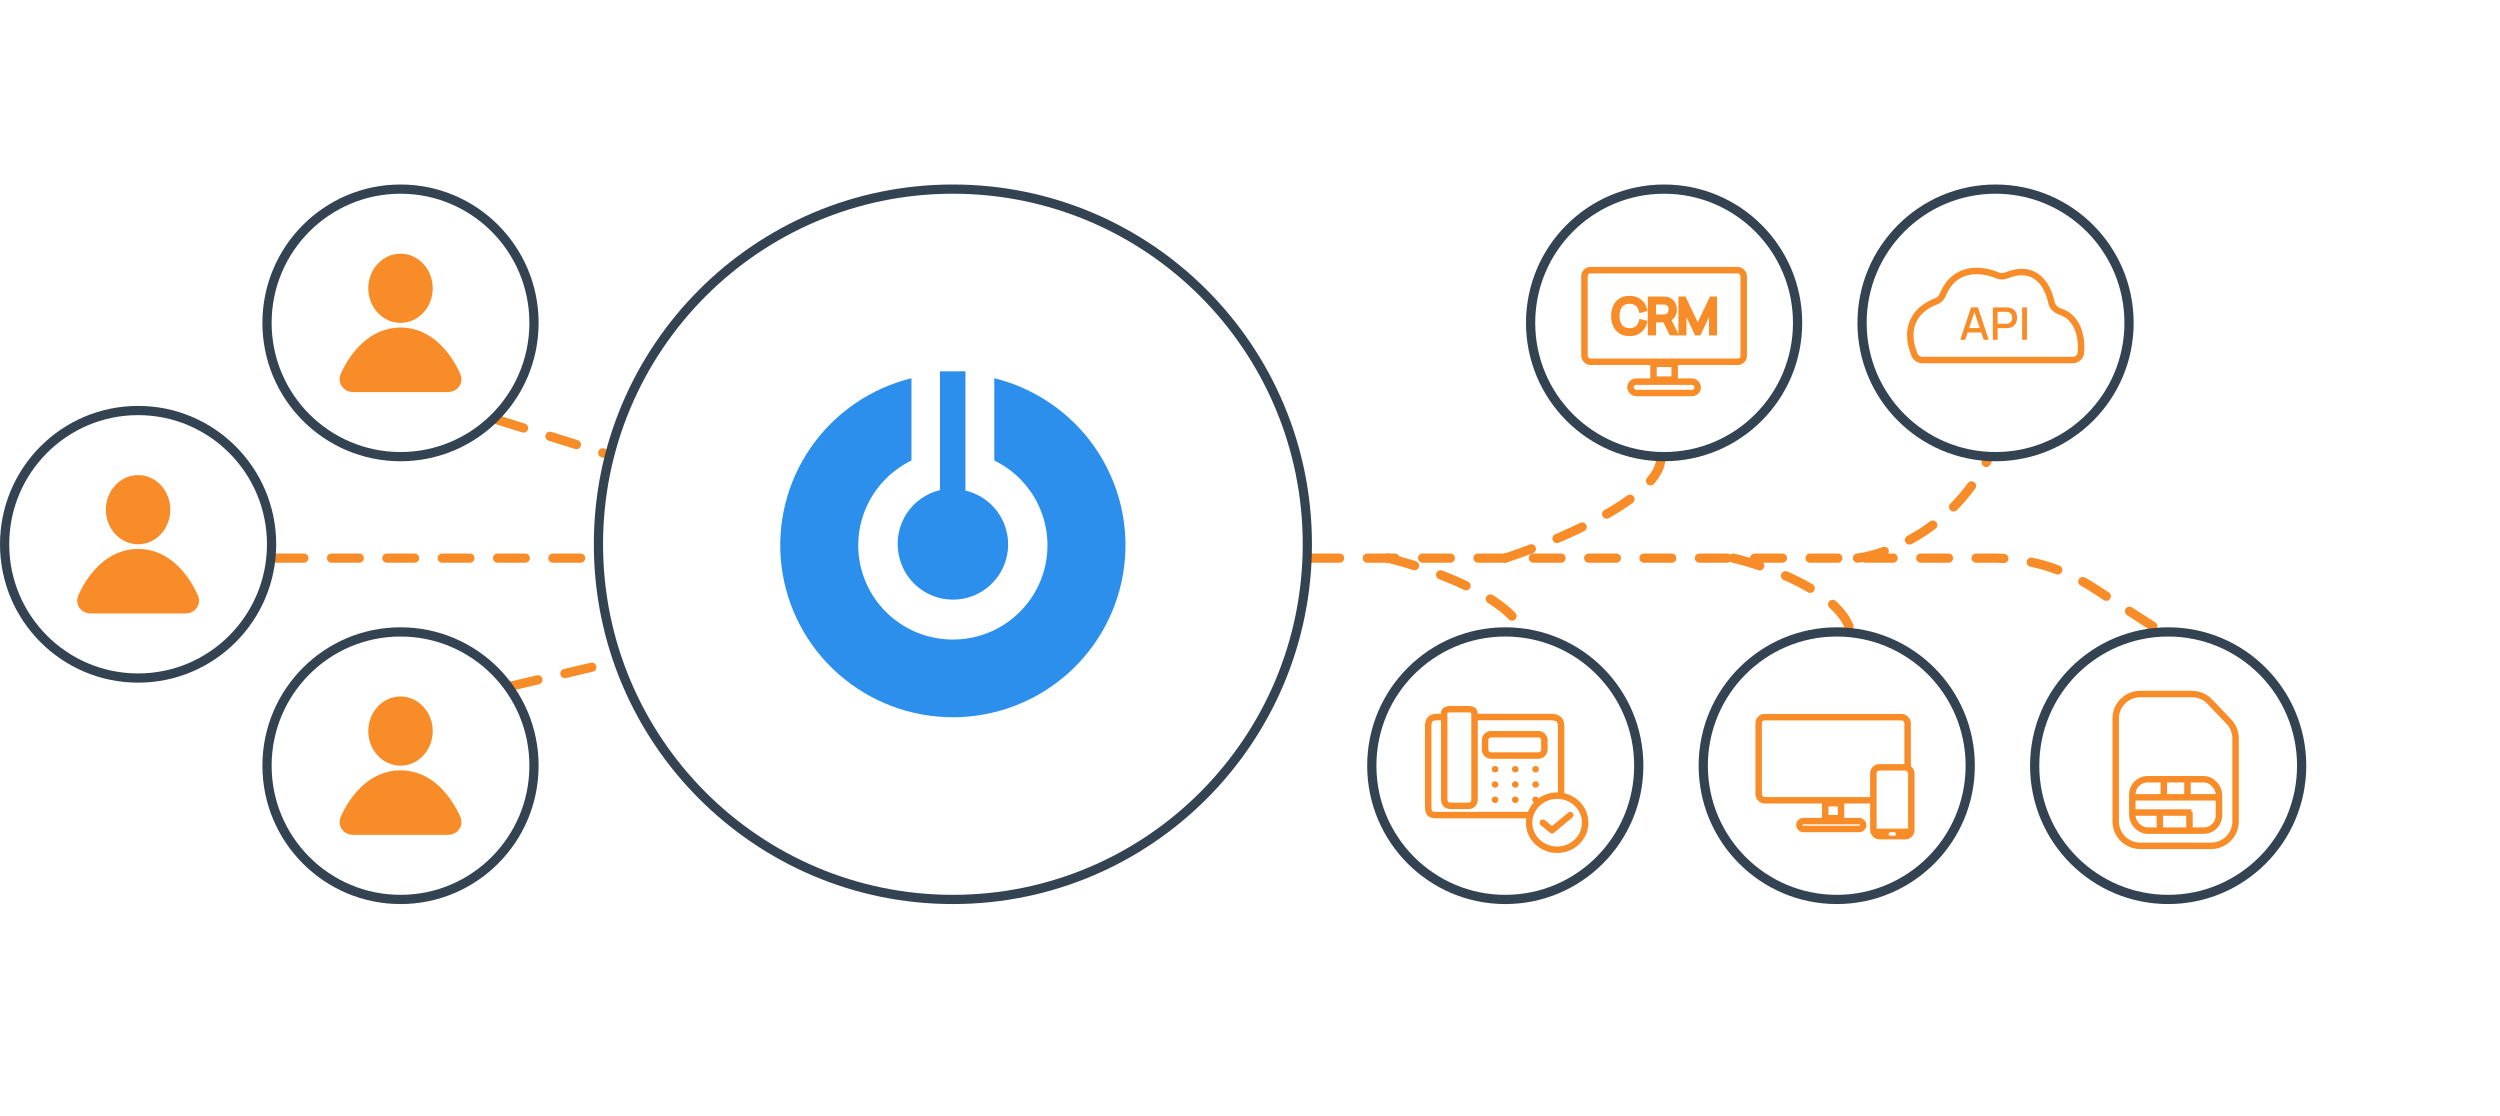 <svg width="271" height="121" viewBox="0 0 271 121" fill="none" xmlns="http://www.w3.org/2000/svg">
<path d="M163.172 60.5C168.536 58.75 179.414 54.2 180.013 50" stroke="#F88C28" stroke-linecap="round" stroke-dasharray="3 3"/>
<path d="M29.938 60.5L64.369 60.5" stroke="#F88C28" stroke-linecap="round" stroke-dasharray="3 3"/>
<path d="M142.215 60.5H216.029C219.881 60.5 223.651 61.613 226.887 63.704L233.532 68" stroke="#F88C28" stroke-linecap="round" stroke-dasharray="3 3"/>
<path d="M201.348 60.5C204.466 60.125 211.677 57.425 215.569 49.625" stroke="#F88C28" stroke-linecap="round" stroke-dasharray="3 3"/>
<path d="M187.875 60.5C191.618 61.375 199.402 64.175 200.6 68.375" stroke="#F88C28" stroke-linecap="round" stroke-dasharray="3 3"/>
<path d="M150.449 60.5C154.566 61.5 163.249 64.475 165.045 68.375" stroke="#F88C28" stroke-linecap="round" stroke-dasharray="3 3"/>
<path d="M53.891 45.5L65.867 49.25" stroke="#F88C28" stroke-linecap="round" stroke-dasharray="3 3"/>
<path d="M55.391 74.375L66.618 71.75" stroke="#F88C28" stroke-linecap="round" stroke-dasharray="3 3"/>
<path d="M141.715 59C141.715 80.264 124.512 97.5 103.293 97.5C82.074 97.5 64.871 80.264 64.871 59C64.871 37.736 82.074 20.5 103.293 20.5C124.512 20.5 141.715 37.736 141.715 59Z" fill="white" stroke="#344351"/>
<path d="M107.78 41V49.92C109.866 50.932 111.545 52.618 112.545 54.704C113.545 56.79 113.805 59.152 113.284 61.404C112.763 63.657 111.491 65.666 109.676 67.106C107.861 68.545 105.61 69.328 103.291 69.328C100.971 69.328 98.72 68.545 96.905 67.106C95.09 65.666 93.818 63.657 93.297 61.404C92.776 59.152 93.037 56.79 94.037 54.704C95.036 52.618 96.716 50.932 98.801 49.92V41C94.364 42.093 90.481 44.767 87.886 48.517C85.291 52.267 84.163 56.834 84.715 61.356C85.268 65.878 87.462 70.042 90.884 73.062C94.306 76.083 98.719 77.75 103.291 77.75C107.862 77.75 112.275 76.083 115.697 73.062C119.119 70.042 121.314 65.878 121.866 61.356C122.418 56.834 121.291 52.267 118.696 48.517C116.101 44.767 112.218 42.093 107.78 41Z" fill="#2B8FEB"/>
<path d="M97.419 60.094C97.614 61.157 98.092 62.146 98.802 62.958C99.513 63.77 100.43 64.375 101.456 64.708C102.482 65.041 103.579 65.09 104.63 64.85C105.682 64.61 106.649 64.09 107.429 63.344C108.209 62.599 108.774 61.656 109.062 60.615C109.351 59.575 109.354 58.476 109.069 57.434C108.785 56.392 108.225 55.447 107.448 54.698C106.671 53.949 105.706 53.425 104.656 53.18V40.25H101.893V53.125C100.403 53.482 99.106 54.398 98.271 55.685C97.436 56.972 97.126 58.53 97.405 60.039L97.419 60.094Z" fill="#2B8FEB"/>
<path d="M57.885 35C57.885 43.009 51.406 49.5 43.415 49.5C35.425 49.5 28.945 43.009 28.945 35C28.945 26.991 35.425 20.5 43.415 20.5C51.406 20.5 57.885 26.991 57.885 35Z" fill="white" stroke="#344351"/>
<ellipse cx="43.415" cy="31.25" rx="3.493" ry="3.75" fill="#F88C28"/>
<path d="M48.583 42H38.251C37.588 42 37.115 41.367 37.383 40.761C38.301 38.69 40.271 36 43.417 36C46.562 36 48.532 38.69 49.45 40.761C49.719 41.367 49.246 42 48.583 42Z" fill="#F88C28" stroke="#F88C28"/>
<path d="M57.885 83C57.885 91.009 51.406 97.5 43.415 97.5C35.425 97.5 28.945 91.009 28.945 83C28.945 74.991 35.425 68.5 43.415 68.5C51.406 68.5 57.885 74.991 57.885 83Z" fill="white" stroke="#344351"/>
<ellipse cx="43.415" cy="79.25" rx="3.493" ry="3.75" fill="#F88C28"/>
<path d="M48.583 90H38.251C37.588 90 37.115 89.367 37.383 88.761C38.301 86.69 40.271 84 43.417 84C46.562 84 48.532 86.69 49.45 88.761C49.719 89.367 49.246 90 48.583 90Z" fill="#F88C28" stroke="#F88C28"/>
<path d="M177.643 83C177.643 91.009 171.164 97.5 163.173 97.5C155.183 97.5 148.703 91.009 148.703 83C148.703 74.991 155.183 68.5 163.173 68.5C171.164 68.5 177.643 74.991 177.643 83Z" fill="white" stroke="#344351"/>
<g filter="url(#filter0_d_5868_32257)">
<path d="M156.553 77.727H155.761C155.03 77.727 154.816 78.082 154.816 78.731V87.296C154.816 88.123 154.938 88.36 155.761 88.36H168.067C168.859 88.36 169.224 88.035 169.224 87.296V85.081V84.195V78.731C169.224 77.963 168.828 77.727 168.067 77.727H159.842H156.553Z" fill="white" stroke="#F88C28" stroke-width="0.7"/>
<path d="M157.374 76.871C156.43 76.871 156.552 77.136 156.552 77.727L156.552 86.558C156.552 87.178 156.796 87.356 157.405 87.356H159.08C159.659 87.356 159.842 87.06 159.842 86.558V77.727C159.842 76.959 159.842 76.871 158.806 76.871H157.374Z" fill="white" stroke="#F88C28" stroke-width="0.7"/>
<path d="M160.983 80.24C160.983 79.88 161.274 79.59 161.633 79.59H166.761C167.12 79.59 167.411 79.88 167.411 80.24V81.252C167.411 81.611 167.12 81.902 166.761 81.902H161.633C161.274 81.902 160.983 81.611 160.983 81.252V80.24Z" stroke="#F88C28" stroke-width="0.7"/>
<rect x="161.873" y="83.206" width="0.377" height="0.354" rx="0.177" fill="#F88C28" stroke="#F88C28" stroke-width="0.354"/>
<rect x="161.873" y="84.863" width="0.377" height="0.354" rx="0.177" fill="#F88C28" stroke="#F88C28" stroke-width="0.354"/>
<rect x="161.873" y="86.519" width="0.377" height="0.354" rx="0.177" fill="#F88C28" stroke="#F88C28" stroke-width="0.354"/>
<rect x="164.068" y="83.206" width="0.377" height="0.354" rx="0.177" fill="#F88C28" stroke="#F88C28" stroke-width="0.354"/>
<rect x="164.068" y="84.863" width="0.377" height="0.354" rx="0.177" fill="#F88C28" stroke="#F88C28" stroke-width="0.354"/>
<rect x="164.068" y="86.519" width="0.377" height="0.354" rx="0.177" fill="#F88C28" stroke="#F88C28" stroke-width="0.354"/>
<rect x="166.267" y="83.206" width="0.377" height="0.354" rx="0.177" fill="#F88C28" stroke="#F88C28" stroke-width="0.354"/>
<rect x="166.267" y="84.863" width="0.377" height="0.354" rx="0.177" fill="#F88C28" stroke="#F88C28" stroke-width="0.354"/>
<rect x="166.267" y="86.519" width="0.377" height="0.354" rx="0.177" fill="#F88C28" stroke="#F88C28" stroke-width="0.354"/>
<path d="M171.834 89.18C171.834 90.789 170.484 92.112 168.795 92.112C167.106 92.112 165.756 90.789 165.756 89.18C165.756 87.571 167.106 86.247 168.795 86.247C170.484 86.247 171.834 87.571 171.834 89.18Z" fill="white" stroke="#F88C28" stroke-width="0.7"/>
<path d="M170.211 88.359L168.235 90.001L167.246 89.18" stroke="#F88C28" stroke-width="0.7" stroke-linecap="round" stroke-linejoin="round"/>
</g>
<path d="M194.858 35C194.858 43.009 188.379 49.5 180.388 49.5C172.397 49.5 165.918 43.009 165.918 35C165.918 26.991 172.397 20.5 180.388 20.5C188.379 20.5 194.858 26.991 194.858 35Z" fill="white" stroke="#344351"/>
<g filter="url(#filter1_d_5868_32257)">
<rect x="171.756" y="29.285" width="17.264" height="9.933" rx="0.65" fill="white" stroke="#F88C28" stroke-width="0.7"/>
<rect x="179.241" y="39.435" width="2.294" height="1.717" fill="white" stroke="#F88C28" stroke-width="0.7"/>
<rect x="176.745" y="41.369" width="7.284" height="1.233" rx="0.617" fill="white" stroke="#F88C28" stroke-width="0.7"/>
<path d="M176.642 36.185C176.265 36.185 175.947 36.104 175.687 35.94C175.428 35.776 175.232 35.548 175.098 35.257C174.965 34.967 174.898 34.632 174.898 34.252C174.898 33.872 174.965 33.537 175.098 33.247C175.232 32.956 175.428 32.729 175.687 32.566C175.947 32.401 176.265 32.319 176.642 32.319C177.082 32.319 177.442 32.429 177.72 32.651C177.999 32.871 178.19 33.167 178.294 33.538L177.899 33.639C177.818 33.345 177.674 33.112 177.465 32.94C177.257 32.768 176.982 32.682 176.642 32.682C176.346 32.682 176.099 32.748 175.903 32.881C175.707 33.013 175.559 33.198 175.459 33.435C175.36 33.67 175.31 33.943 175.306 34.252C175.304 34.561 175.353 34.834 175.451 35.069C175.551 35.305 175.7 35.489 175.898 35.623C176.098 35.756 176.346 35.822 176.642 35.822C176.982 35.822 177.257 35.736 177.465 35.564C177.674 35.391 177.818 35.158 177.899 34.865L178.294 34.966C178.19 35.337 177.999 35.634 177.72 35.855C177.442 36.075 177.082 36.185 176.642 36.185Z" fill="#F88C28"/>
<path d="M178.874 36.108V32.396H180.336C180.373 32.396 180.414 32.398 180.46 32.401C180.507 32.403 180.554 32.408 180.602 32.417C180.8 32.446 180.967 32.514 181.104 32.62C181.243 32.725 181.347 32.857 181.417 33.017C181.489 33.177 181.525 33.354 181.525 33.548C181.525 33.828 181.449 34.072 181.299 34.278C181.148 34.484 180.932 34.614 180.652 34.667L180.518 34.698H179.26V36.108H178.874ZM181.167 36.108L180.42 34.597L180.791 34.458L181.612 36.108H181.167ZM179.26 34.337H180.326C180.357 34.337 180.394 34.335 180.436 34.332C180.478 34.328 180.519 34.322 180.56 34.314C180.689 34.286 180.795 34.234 180.878 34.157C180.962 34.079 181.024 33.987 181.065 33.881C181.107 33.774 181.128 33.663 181.128 33.548C181.128 33.433 181.107 33.322 181.065 33.216C181.024 33.108 180.962 33.015 180.878 32.937C180.795 32.86 180.689 32.808 180.56 32.78C180.519 32.772 180.478 32.766 180.436 32.765C180.394 32.761 180.357 32.76 180.326 32.76H179.26V34.337Z" fill="#F88C28"/>
<path d="M182.192 36.108V32.396H182.547L184.036 35.518L185.516 32.396H185.876V36.105H185.508V33.242L184.159 36.108H183.909L182.563 33.242V36.108H182.192Z" fill="#F88C28"/>
<path d="M176.642 36.185C176.265 36.185 175.947 36.104 175.687 35.94C175.428 35.776 175.232 35.548 175.098 35.257C174.965 34.967 174.898 34.632 174.898 34.252C174.898 33.872 174.965 33.537 175.098 33.247C175.232 32.956 175.428 32.729 175.687 32.566C175.947 32.401 176.265 32.319 176.642 32.319C177.082 32.319 177.442 32.429 177.72 32.651C177.999 32.871 178.19 33.167 178.294 33.538L177.899 33.639C177.818 33.345 177.674 33.112 177.465 32.94C177.257 32.768 176.982 32.682 176.642 32.682C176.346 32.682 176.099 32.748 175.903 32.881C175.707 33.013 175.559 33.198 175.459 33.435C175.36 33.67 175.31 33.943 175.306 34.252C175.304 34.561 175.353 34.834 175.451 35.069C175.551 35.305 175.7 35.489 175.898 35.623C176.098 35.756 176.346 35.822 176.642 35.822C176.982 35.822 177.257 35.736 177.465 35.564C177.674 35.391 177.818 35.158 177.899 34.865L178.294 34.966C178.19 35.337 177.999 35.634 177.72 35.855C177.442 36.075 177.082 36.185 176.642 36.185Z" stroke="#F88C28" stroke-width="0.5"/>
<path d="M178.874 36.108V32.396H180.336C180.373 32.396 180.414 32.398 180.46 32.401C180.507 32.403 180.554 32.408 180.602 32.417C180.8 32.446 180.967 32.514 181.104 32.62C181.243 32.725 181.347 32.857 181.417 33.017C181.489 33.177 181.525 33.354 181.525 33.548C181.525 33.828 181.449 34.072 181.299 34.278C181.148 34.484 180.932 34.614 180.652 34.667L180.518 34.698H179.26V36.108H178.874ZM181.167 36.108L180.42 34.597L180.791 34.458L181.612 36.108H181.167ZM179.26 34.337H180.326C180.357 34.337 180.394 34.335 180.436 34.332C180.478 34.328 180.519 34.322 180.56 34.314C180.689 34.286 180.795 34.234 180.878 34.157C180.962 34.079 181.024 33.987 181.065 33.881C181.107 33.774 181.128 33.663 181.128 33.548C181.128 33.433 181.107 33.322 181.065 33.216C181.024 33.108 180.962 33.015 180.878 32.937C180.795 32.86 180.689 32.808 180.56 32.78C180.519 32.772 180.478 32.766 180.436 32.765C180.394 32.761 180.357 32.76 180.326 32.76H179.26V34.337Z" stroke="#F88C28" stroke-width="0.5"/>
<path d="M182.192 36.108V32.396H182.547L184.036 35.518L185.516 32.396H185.876V36.105H185.508V33.242L184.159 36.108H183.909L182.563 33.242V36.108H182.192Z" stroke="#F88C28" stroke-width="0.5"/>
</g>
<path d="M213.573 83C213.573 91.009 207.094 97.5 199.103 97.5C191.112 97.5 184.633 91.009 184.633 83C184.633 74.991 191.112 68.5 199.103 68.5C207.094 68.5 213.573 74.991 213.573 83Z" fill="white" stroke="#344351"/>
<g filter="url(#filter2_d_5868_32257)">
<rect x="190.639" y="77.74" width="16.146" height="9.013" rx="0.65" fill="white" stroke="#F88C28" stroke-width="0.7"/>
<rect x="197.858" y="87.064" width="1.707" height="1.631" fill="white" stroke="#F88C28" stroke-width="0.7"/>
<rect x="195.049" y="89.007" width="6.921" height="0.854" rx="0.427" fill="white" stroke="#F88C28" stroke-width="0.7"/>
<rect x="203.073" y="83.179" width="4.113" height="7.459" rx="0.65" fill="white" stroke="#F88C28" stroke-width="0.7"/>
<rect x="203.125" y="89.822" width="4.011" height="0.777" fill="#F88C28"/>
<rect x="204.727" y="90.21" width="0.802" height="0.389" rx="0.194" fill="white"/>
</g>
<path d="M230.788 35C230.788 43.009 224.308 49.5 216.318 49.5C208.327 49.5 201.848 43.009 201.848 35C201.848 26.991 208.327 20.5 216.318 20.5C224.308 20.5 230.788 26.991 230.788 35Z" fill="white" stroke="#344351"/>
<g filter="url(#filter3_d_5868_32257)">
<path d="M224.649 39.029H208.412C208.029 39.029 207.674 38.811 207.531 38.457C206.136 35.004 208.201 33.279 209.838 32.687C210.174 32.565 210.452 32.308 210.587 31.976C211.875 28.805 214.82 29.129 216.539 29.854C216.834 29.978 217.169 29.982 217.465 29.862C220.634 28.581 221.972 30.887 222.368 32.769C222.468 33.24 222.842 33.61 223.3 33.761C225.328 34.427 225.695 36.636 225.575 38.221C225.54 38.695 225.124 39.029 224.649 39.029Z" fill="white" stroke="#F88C28" stroke-width="0.7" stroke-linecap="round"/>
<path d="M212.492 36.834L213.659 33.322H214.41L215.577 36.834H215.036L213.961 33.629H214.096L213.033 36.834H212.492ZM213.098 36.041V35.563H214.973V36.041H213.098Z" fill="#F88C28"/>
<path d="M216.024 36.834V33.322H217.475C217.51 33.322 217.553 33.324 217.605 33.327C217.656 33.328 217.705 33.333 217.752 33.341C217.951 33.372 218.118 33.439 218.251 33.541C218.385 33.644 218.486 33.773 218.552 33.929C218.619 34.085 218.652 34.258 218.652 34.446C218.652 34.637 218.619 34.81 218.552 34.966C218.486 35.122 218.385 35.251 218.251 35.354C218.118 35.456 217.951 35.523 217.752 35.554C217.705 35.56 217.656 35.565 217.602 35.568C217.551 35.572 217.508 35.573 217.475 35.573H216.545V36.834H216.024ZM216.545 35.09H217.455C217.489 35.09 217.525 35.089 217.565 35.085C217.607 35.082 217.646 35.076 217.682 35.068C217.789 35.044 217.874 34.999 217.939 34.934C218.004 34.867 218.05 34.791 218.079 34.705C218.107 34.619 218.121 34.532 218.121 34.446C218.121 34.36 218.107 34.275 218.079 34.19C218.05 34.104 218.004 34.028 217.939 33.963C217.874 33.897 217.789 33.851 217.682 33.827C217.646 33.817 217.607 33.81 217.565 33.807C217.525 33.804 217.489 33.802 217.455 33.802H216.545V35.09Z" fill="#F88C28"/>
<path d="M219.2 36.834V33.322H219.722V36.834H219.2Z" fill="#F88C28"/>
</g>
<path d="M29.44 59C29.44 67.009 22.961 73.5 14.97 73.5C6.979 73.5 0.5 67.009 0.5 59C0.5 50.991 6.979 44.5 14.97 44.5C22.961 44.5 29.44 50.991 29.44 59Z" fill="white" stroke="#344351"/>
<ellipse cx="14.97" cy="55.25" rx="3.493" ry="3.75" fill="#F88C28"/>
<path d="M20.137 66H9.805C9.142 66 8.669 65.367 8.938 64.761C9.856 62.69 11.826 60 14.971 60C18.117 60 20.087 62.69 21.005 64.761C21.273 65.367 20.8 66 20.137 66Z" fill="#F88C28" stroke="#F88C28"/>
<path d="M249.499 83C249.499 91.009 243.019 97.5 235.029 97.5C227.038 97.5 220.559 91.009 220.559 83C220.559 74.991 227.038 68.5 235.029 68.5C243.019 68.5 249.499 74.991 249.499 83Z" fill="white" stroke="#344351"/>
<g filter="url(#filter4_d_5868_32257)">
<path d="M239.687 91.687H231.992C230.529 91.687 229.342 90.501 229.342 89.037V77.886C229.342 76.422 230.529 75.236 231.992 75.236H237.621C238.344 75.236 239.036 75.532 239.536 76.055L241.602 78.216C242.074 78.709 242.337 79.365 242.337 80.047V89.037C242.337 90.501 241.15 91.687 239.687 91.687Z" fill="white" stroke="#F88C28" stroke-width="0.7"/>
<rect x="231.143" y="84.471" width="9.391" height="5.567" rx="1.65" stroke="#F88C28" stroke-width="0.7"/>
<path d="M230.973 86.43H240.703" stroke="#F88C28" stroke-width="0.7"/>
<path d="M231.156 88.079H237.553" stroke="#F88C28" stroke-width="0.7"/>
<path d="M237.125 86.43V84.287" stroke="#F88C28" stroke-width="0.7"/>
<path d="M237.336 90.25V88.026" stroke="#F88C28" stroke-width="0.7"/>
<path d="M234.129 90.25V88.026" stroke="#F88C28" stroke-width="0.7"/>
<path d="M234.555 86.43V84.287" stroke="#F88C28" stroke-width="0.7"/>
</g>
<defs>
<filter id="filter0_d_5868_32257" x="125.441" y="45.25" width="78.457" height="77.75" filterUnits="userSpaceOnUse" color-interpolation-filters="sRGB">
<feFlood flood-opacity="0" result="BackgroundImageFix"/>
<feColorMatrix in="SourceAlpha" type="matrix" values="0 0 0 0 0 0 0 0 0 0 0 0 0 0 0 0 0 0 127 0" result="hardAlpha"/>
<feOffset/>
<feGaussianBlur stdDeviation="14"/>
<feColorMatrix type="matrix" values="0 0 0 0 0.274 0 0 0 0 0.383 0 0 0 0 0.476 0 0 0 0.14 0"/>
<feBlend mode="normal" in2="BackgroundImageFix" result="effect1_dropShadow_5868_32257"/>
<feBlend mode="normal" in="SourceGraphic" in2="effect1_dropShadow_5868_32257" result="shape"/>
</filter>
<filter id="filter1_d_5868_32257" x="142.656" y="-2.75" width="78.457" height="77.75" filterUnits="userSpaceOnUse" color-interpolation-filters="sRGB">
<feFlood flood-opacity="0" result="BackgroundImageFix"/>
<feColorMatrix in="SourceAlpha" type="matrix" values="0 0 0 0 0 0 0 0 0 0 0 0 0 0 0 0 0 0 127 0" result="hardAlpha"/>
<feOffset/>
<feGaussianBlur stdDeviation="14"/>
<feColorMatrix type="matrix" values="0 0 0 0 0.274 0 0 0 0 0.383 0 0 0 0 0.476 0 0 0 0.14 0"/>
<feBlend mode="normal" in2="BackgroundImageFix" result="effect1_dropShadow_5868_32257"/>
<feBlend mode="normal" in="SourceGraphic" in2="effect1_dropShadow_5868_32257" result="shape"/>
</filter>
<filter id="filter2_d_5868_32257" x="161.371" y="44.5" width="78.457" height="77.75" filterUnits="userSpaceOnUse" color-interpolation-filters="sRGB">
<feFlood flood-opacity="0" result="BackgroundImageFix"/>
<feColorMatrix in="SourceAlpha" type="matrix" values="0 0 0 0 0 0 0 0 0 0 0 0 0 0 0 0 0 0 127 0" result="hardAlpha"/>
<feOffset/>
<feGaussianBlur stdDeviation="14"/>
<feColorMatrix type="matrix" values="0 0 0 0 0.274 0 0 0 0 0.383 0 0 0 0 0.476 0 0 0 0.14 0"/>
<feBlend mode="normal" in2="BackgroundImageFix" result="effect1_dropShadow_5868_32257"/>
<feBlend mode="normal" in="SourceGraphic" in2="effect1_dropShadow_5868_32257" result="shape"/>
</filter>
<filter id="filter3_d_5868_32257" x="177.836" y="-5" width="80.699" height="80" filterUnits="userSpaceOnUse" color-interpolation-filters="sRGB">
<feFlood flood-opacity="0" result="BackgroundImageFix"/>
<feColorMatrix in="SourceAlpha" type="matrix" values="0 0 0 0 0 0 0 0 0 0 0 0 0 0 0 0 0 0 127 0" result="hardAlpha"/>
<feOffset/>
<feGaussianBlur stdDeviation="14"/>
<feColorMatrix type="matrix" values="0 0 0 0 0.274 0 0 0 0 0.383 0 0 0 0 0.476 0 0 0 0.14 0"/>
<feBlend mode="normal" in2="BackgroundImageFix" result="effect1_dropShadow_5868_32257"/>
<feBlend mode="normal" in="SourceGraphic" in2="effect1_dropShadow_5868_32257" result="shape"/>
</filter>
<filter id="filter4_d_5868_32257" x="199.543" y="43" width="82.199" height="80.75" filterUnits="userSpaceOnUse" color-interpolation-filters="sRGB">
<feFlood flood-opacity="0" result="BackgroundImageFix"/>
<feColorMatrix in="SourceAlpha" type="matrix" values="0 0 0 0 0 0 0 0 0 0 0 0 0 0 0 0 0 0 127 0" result="hardAlpha"/>
<feOffset/>
<feGaussianBlur stdDeviation="14"/>
<feColorMatrix type="matrix" values="0 0 0 0 0.274 0 0 0 0 0.383 0 0 0 0 0.476 0 0 0 0.14 0"/>
<feBlend mode="normal" in2="BackgroundImageFix" result="effect1_dropShadow_5868_32257"/>
<feBlend mode="normal" in="SourceGraphic" in2="effect1_dropShadow_5868_32257" result="shape"/>
</filter>
</defs>
</svg>
